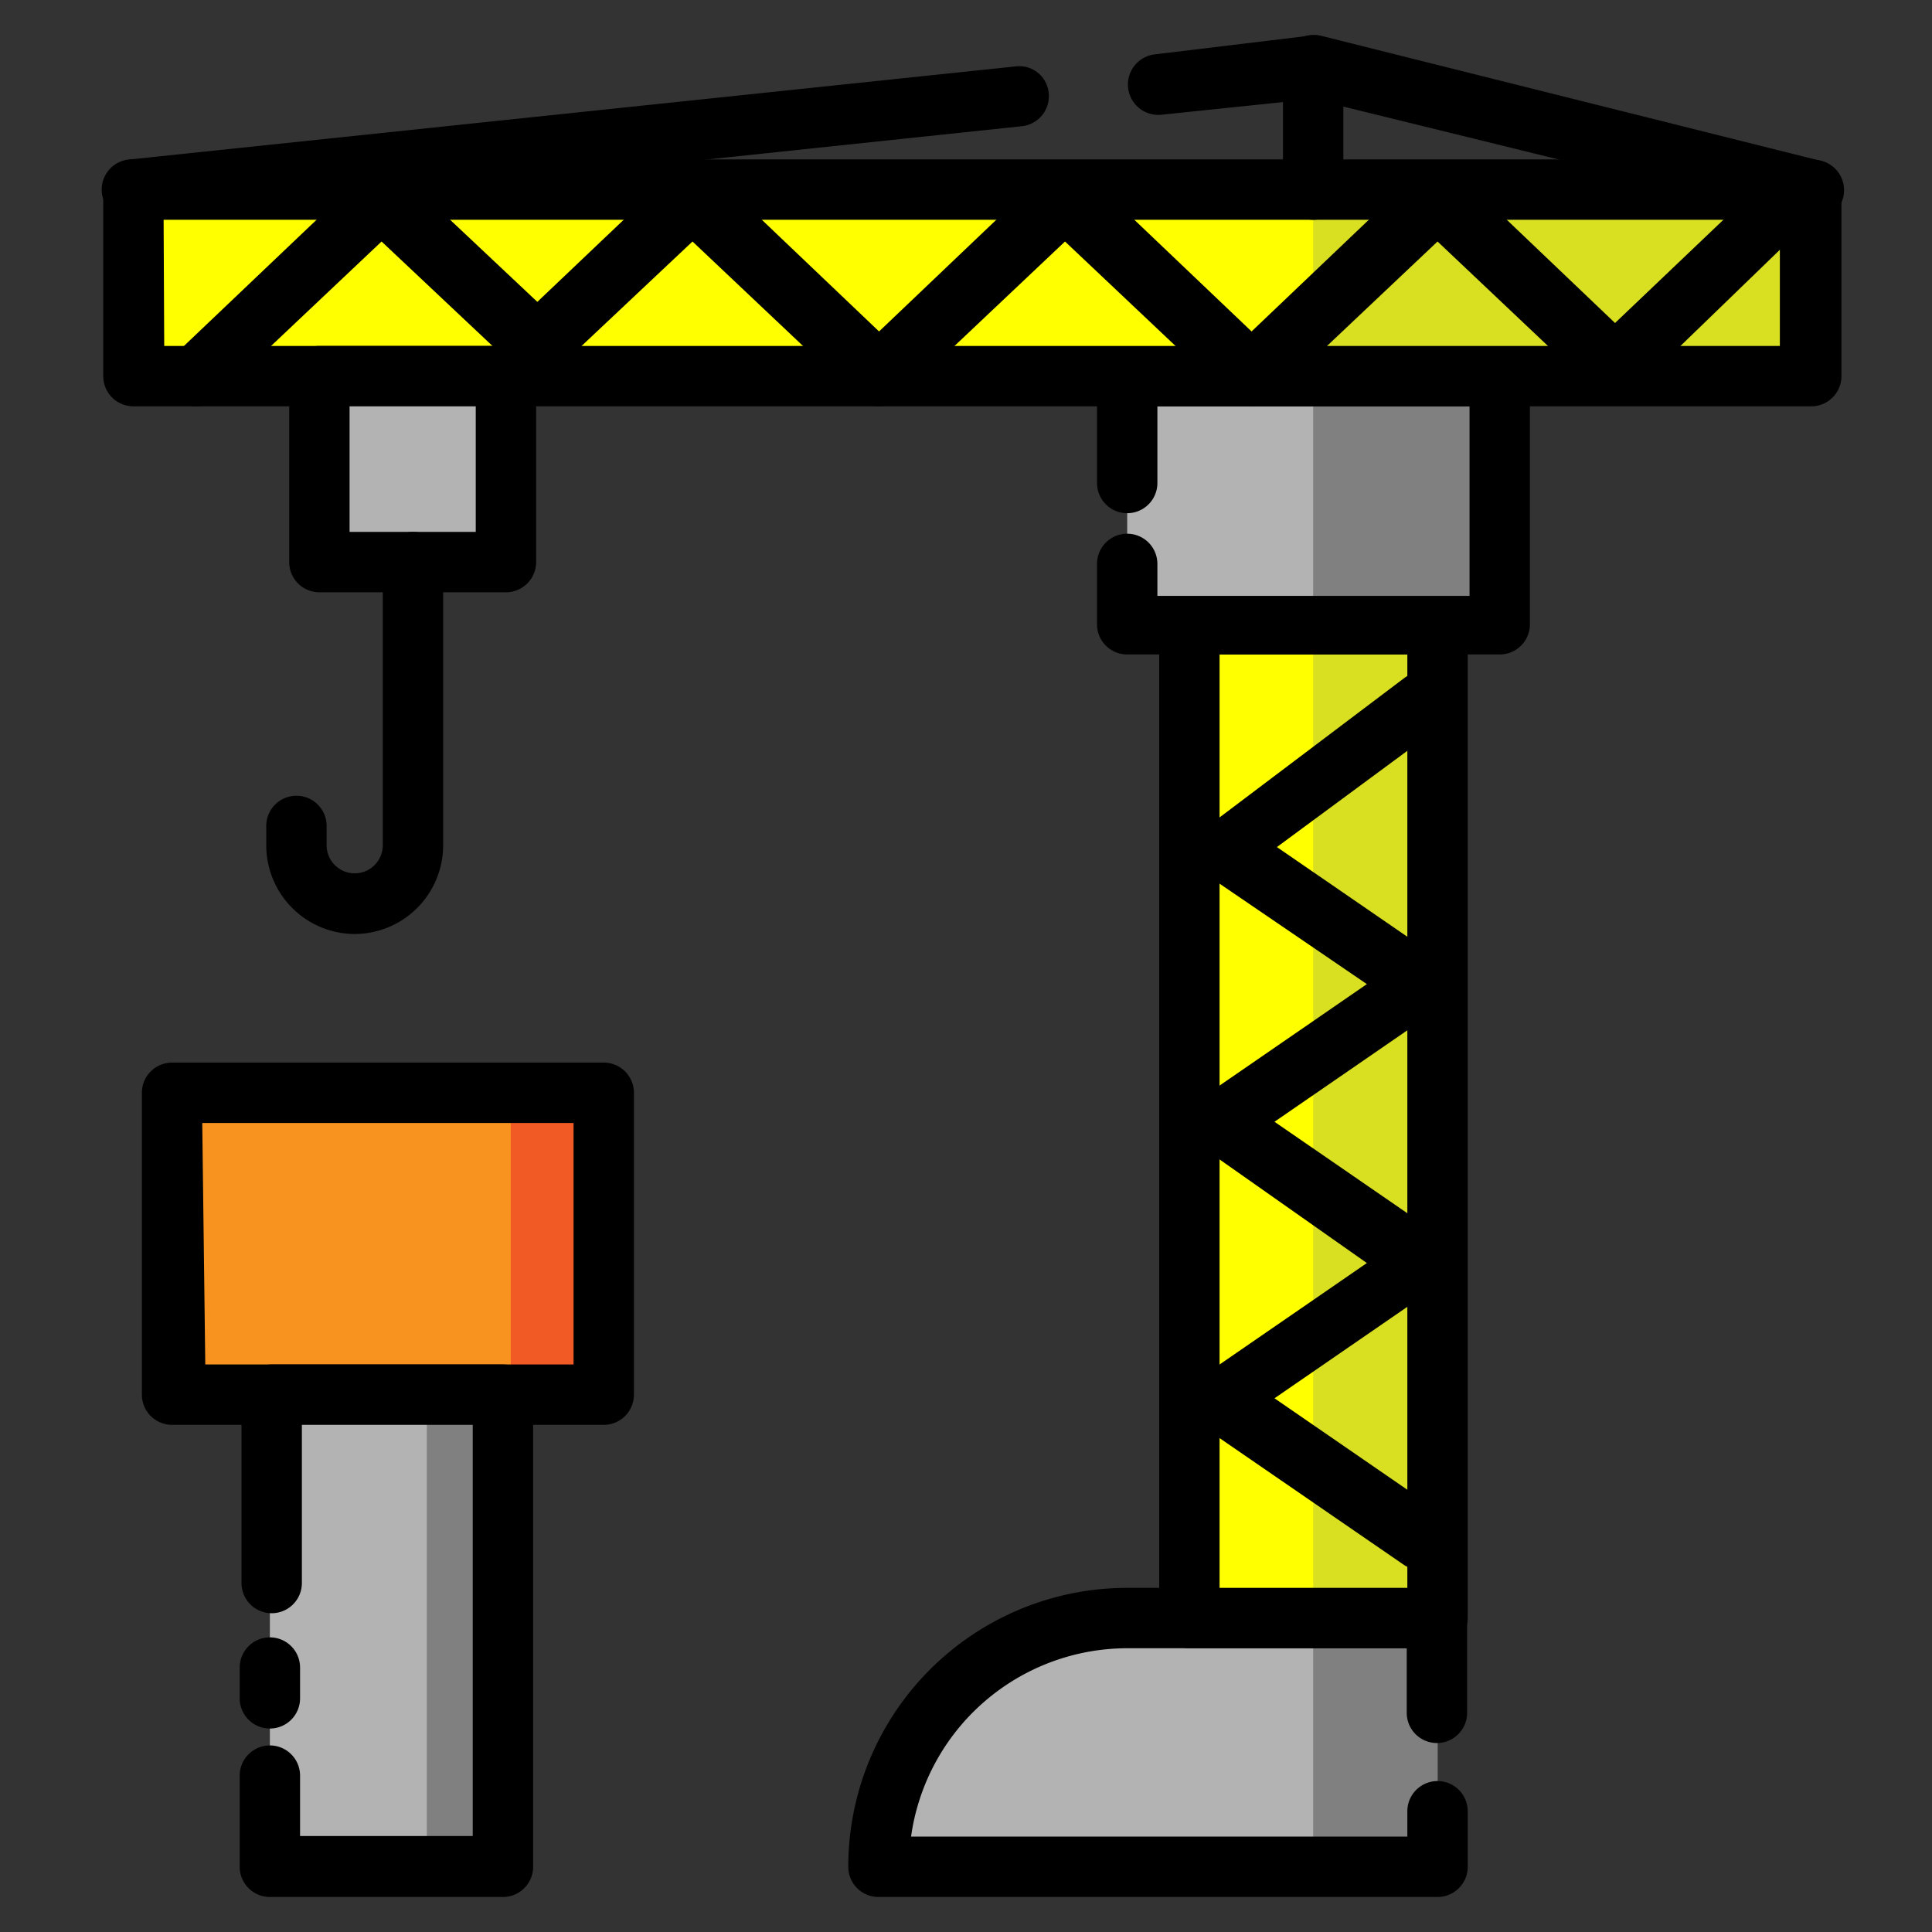 <svg height="512" viewBox="0 0 32 32" width="512" xmlns="http://www.w3.org/2000/svg"><rect x="0" y="0" width="32" height="32" fill="#333333" stroke="none"/><g id="Layer_9" data-name="Layer 9"><path d="m18.55 26.8h5.26a0 0 0 0 1 0 0v4.11a0 0 0 0 1 0 0h-9.26a0 0 0 0 1 0 0v-.11a4 4 0 0 1 4-4z" fill="#b3b3b3"/><path d="m21.75 26.8h2.06v4.11h-2.06z" fill="#808080"/><path d="m23.81 31.42h-9.26a.5.5 0 0 1 -.5-.5 4.62 4.62 0 0 1 4.61-4.62h5.14a.5.5 0 0 1 .5.5v1.57a.5.5 0 0 1 -1 0v-1.07h-4.63a3.62 3.62 0 0 0 -3.58 3.12h8.22v-.42a.5.5 0 0 1 1 0v.94a.5.5 0 0 1 -.5.48z"/><path d="m19.7 10.34h4.11v16.46h-4.11z" fill="#ff0"/><path d="m21.75 10.34h2.06v16.46h-2.06z" fill="#d9e021"/><path d="m23.81 27.3h-4.11a.5.5 0 0 1 -.5-.5v-16.46a.5.5 0 0 1 .5-.5h4.11a.5.5 0 0 1 .5.5v16.46a.5.5 0 0 1 -.5.5zm-3.61-1h3.11v-15.46h-3.11z"/><path d="m18.67 6.23h6.17v4.11h-6.17z" fill="#b3b3b3"/><path d="m21.75 6.23h3.09v4.11h-3.09z" fill="#808080"/><path d="m24.84 10.84h-6.17a.5.5 0 0 1 -.5-.5v-1a.5.5 0 0 1 1 0v.53h5.17v-3.14h-5.17v1.27a.5.5 0 1 1 -1 0v-1.77a.5.5 0 0 1 .5-.5h6.17a.5.5 0 0 1 .5.5v4.11a.5.5 0 0 1 -.5.5z"/><path d="m2.21 3.14h27.78v3.09h-27.78z" fill="#ff0"/><path d="m21.75 3.14h8.23v3.09h-8.23z" fill="#d9e021"/><path d="m30 6.73h-27.79a.5.5 0 0 1 -.5-.5v-3.09a.5.5 0 0 1 .5-.5h27.79a.5.5 0 0 1 .5.5v3.09a.5.5 0 0 1 -.5.5zm-27.28-1h26.76v-2.09h-26.77z"/><path d="m5.29 6.23h3.09v3.09h-3.09z" fill="#b3b3b3"/><path d="m8.38 9.81h-3.09a.5.5 0 0 1 -.5-.5v-3.08a.5.5 0 0 1 .5-.5h3.09a.5.5 0 0 1 .5.5v3.08a.5.5 0 0 1 -.5.5zm-2.59-1h2.09v-2.08h-2.09z"/><path d="m5.87 15.47a1.47 1.47 0 0 1 -1.46-1.47v-.32a.5.5 0 0 1 1 0v.32a.46.46 0 1 0 .93 0v-4.69a.5.5 0 0 1 1 0v4.69a1.47 1.47 0 0 1 -1.47 1.47z"/><path d="m21.75 3.64a.5.5 0 0 1 -.5-.5v-2.06a.5.5 0 1 1 1 0v2.06a.5.5 0 0 1 -.5.5z"/><path d="m30 3.64h-.12l-8.14-2-2.5.26a.5.5 0 1 1 -.11-1l2.57-.31a.47.47 0 0 1 .17 0l8.23 2.06a.5.5 0 0 1 -.12 1z"/><path d="m2.21 3.64a.5.5 0 0 1 -.05-1l14.66-1.54a.49.49 0 0 1 .55.44.5.5 0 0 1 -.44.55l-14.67 1.55z"/><path d="m3.24 6.73a.5.5 0 0 1 -.34-.86l3.1-2.95a.5.5 0 0 1 .69 0l2.21 2.08 2.23-2.12a.5.5 0 0 1 .69 0l2.74 2.61 2.74-2.61a.5.5 0 0 1 .69 0l2.74 2.61 2.74-2.61a.5.5 0 0 1 .69 0l2.59 2.47 2.74-2.61a.5.5 0 0 1 .69.72l-3.09 2.99a.5.5 0 0 1 -.69 0l-2.59-2.45-2.74 2.59a.5.5 0 0 1 -.69 0l-2.74-2.59-2.74 2.59a.5.5 0 0 1 -.69 0l-2.74-2.59-2.23 2.1a.5.5 0 0 1 -.69 0l-2.23-2.1-2.74 2.59a.5.5 0 0 1 -.34.14z"/><path d="m23.52 26a.49.49 0 0 1 -.28-.09l-3.33-2.29a.5.5 0 0 1 0-.82l2.73-1.88-2.73-1.92a.5.5 0 0 1 0-.82l2.73-1.88-2.64-1.8a.5.5 0 0 1 0-.81l3.26-2.46a.5.5 0 0 1 .6.8l-2.71 2 2.69 1.85a.5.5 0 0 1 0 .82l-2.73 1.88 2.73 1.88a.5.5 0 0 1 0 .82l-2.73 1.88 2.73 1.88a.5.5 0 0 1 -.28.91z"/><path d="m2.85 18.06h7.1v5.05h-7.1z" fill="#f7931e"/><path d="m8.46 18.06h1.49v5.05h-1.49z" fill="#f15a24"/><path d="m10 23.6h-7.15a.5.5 0 0 1 -.5-.5v-5a.5.5 0 0 1 .5-.5h7.15a.5.5 0 0 1 .5.5v5a.5.5 0 0 1 -.5.5zm-6.6-1h6.1v-4h-6.15z"/><path d="m4.47 23.11h3.86v7.81h-3.86" fill="#b3b3b3"/><path d="m7.07 23.1h1.26v7.81h-1.26z" fill="#808080"/><path d="m4.47 28.63a.5.5 0 0 1 -.5-.5v-.51a.5.5 0 0 1 1 0v.51a.5.5 0 0 1 -.5.5z"/><path d="m8.33 31.42h-3.86a.5.5 0 0 1 -.5-.5v-1.51a.5.5 0 0 1 1 0v1h2.86v-6.81h-2.83v2.62a.5.5 0 0 1 -1 0v-3.12a.5.5 0 0 1 .5-.5h3.83a.5.5 0 0 1 .5.5v7.81a.5.5 0 0 1 -.5.51z"/></g></svg>